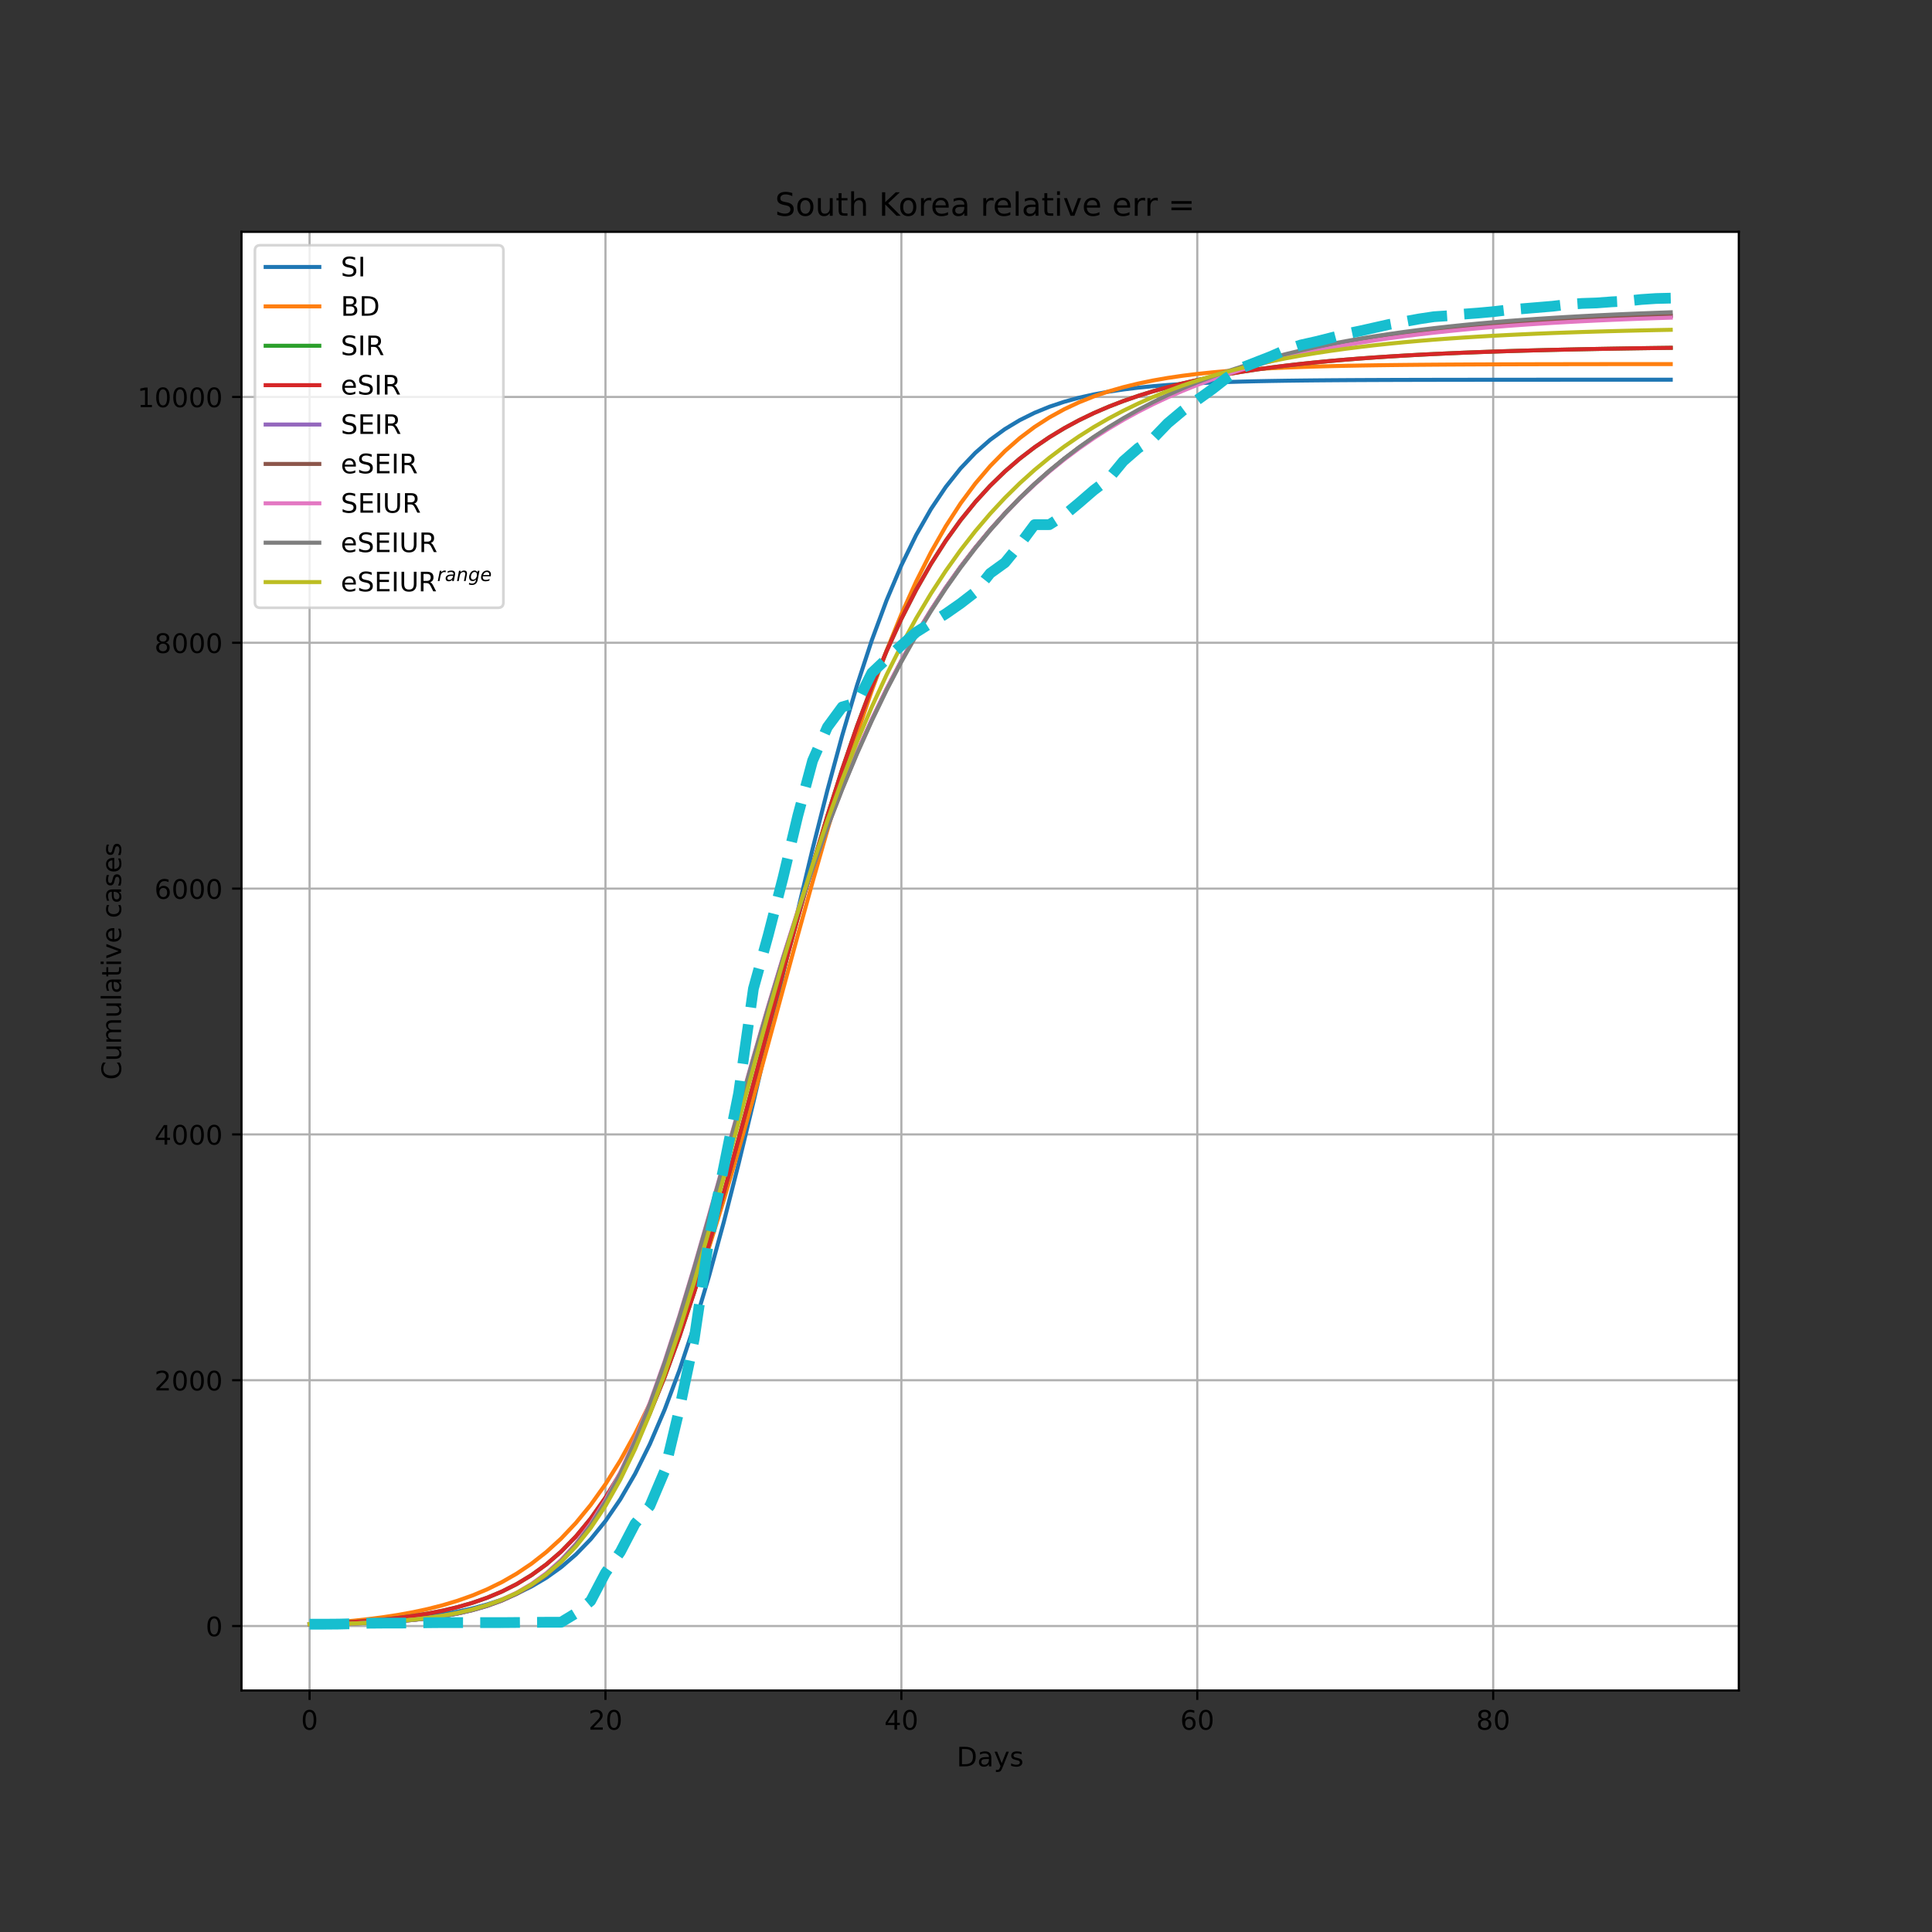 <?xml version="1.0" encoding="utf-8" standalone="no"?>
<!DOCTYPE svg PUBLIC "-//W3C//DTD SVG 1.1//EN"
  "http://www.w3.org/Graphics/SVG/1.1/DTD/svg11.dtd">
<!-- Created with matplotlib (https://matplotlib.org/) -->
<svg height="720pt" version="1.1" viewBox="0 0 720 720" width="720pt" xmlns="http://www.w3.org/2000/svg" xmlns:xlink="http://www.w3.org/1999/xlink">
 <rect x="0" y="0" width="720" height="720" fill="#333333" stroke="none"/>
 <defs>
  <style type="text/css">*{stroke-linecap:butt;stroke-linejoin:round;}</style>
 </defs>
 <g id="figure_1">
  <g id="patch_1">
   <path d="M 0 720 
L 720 720 
L 720 0 
L 0 0 
z
" style="fill:none;"/>
  </g>
  <g id="axes_1">
   <g id="patch_2">
    <path d="M 90 630 
L 648 630 
L 648 86.4 
L 90 86.4 
z
" style="fill:#ffffff;"/>
   </g>
   <g id="matplotlib.axis_1">
    <g id="xtick_1">
     <g id="line2d_1">
      <path clip-path="url(#pe1adb3bd0e)" d="M 115.364 630 
L 115.364 86.4 
" style="fill:none;stroke:#b0b0b0;stroke-linecap:square;stroke-width:0.8;"/>
     </g>
     <g id="line2d_2">
      <defs>
       <path d="M 0 0 
L 0 3.5 
" id="m815abbbd09" style="stroke:#000000;stroke-width:0.8;"/>
      </defs>
      <g>
       <use style="stroke:#000000;stroke-width:0.8;" x="115.364" xlink:href="#m815abbbd09" y="630"/>
      </g>
     </g>
     <g id="text_1">
      <!-- 0 -->
      <g transform="translate(112.182 644.598)scale(0.1 -0.1)">
       <defs>
        <path d="M 31.781 66.406 
Q 24.172 66.406 20.328 58.906 
Q 16.5 51.422 16.5 36.375 
Q 16.5 21.391 20.328 13.891 
Q 24.172 6.391 31.781 6.391 
Q 39.453 6.391 43.281 13.891 
Q 47.125 21.391 47.125 36.375 
Q 47.125 51.422 43.281 58.906 
Q 39.453 66.406 31.781 66.406 
z
M 31.781 74.219 
Q 44.047 74.219 50.516 64.516 
Q 56.984 54.828 56.984 36.375 
Q 56.984 17.969 50.516 8.266 
Q 44.047 -1.422 31.781 -1.422 
Q 19.531 -1.422 13.062 8.266 
Q 6.594 17.969 6.594 36.375 
Q 6.594 54.828 13.062 64.516 
Q 19.531 74.219 31.781 74.219 
z
" id="DejaVuSans-48"/>
       </defs>
       <use xlink:href="#DejaVuSans-48"/>
      </g>
     </g>
    </g>
    <g id="xtick_2">
     <g id="line2d_3">
      <path clip-path="url(#pe1adb3bd0e)" d="M 225.64 630 
L 225.64 86.4 
" style="fill:none;stroke:#b0b0b0;stroke-linecap:square;stroke-width:0.8;"/>
     </g>
     <g id="line2d_4">
      <g>
       <use style="stroke:#000000;stroke-width:0.8;" x="225.64" xlink:href="#m815abbbd09" y="630"/>
      </g>
     </g>
     <g id="text_2">
      <!-- 20 -->
      <g transform="translate(219.278 644.598)scale(0.1 -0.1)">
       <defs>
        <path d="M 19.188 8.297 
L 53.609 8.297 
L 53.609 0 
L 7.328 0 
L 7.328 8.297 
Q 12.938 14.109 22.625 23.891 
Q 32.328 33.688 34.812 36.531 
Q 39.547 41.844 41.422 45.531 
Q 43.312 49.219 43.312 52.781 
Q 43.312 58.594 39.234 62.25 
Q 35.156 65.922 28.609 65.922 
Q 23.969 65.922 18.812 64.312 
Q 13.672 62.703 7.812 59.422 
L 7.812 69.391 
Q 13.766 71.781 18.938 73 
Q 24.125 74.219 28.422 74.219 
Q 39.75 74.219 46.484 68.547 
Q 53.219 62.891 53.219 53.422 
Q 53.219 48.922 51.531 44.891 
Q 49.859 40.875 45.406 35.406 
Q 44.188 33.984 37.641 27.219 
Q 31.109 20.453 19.188 8.297 
z
" id="DejaVuSans-50"/>
       </defs>
       <use xlink:href="#DejaVuSans-50"/>
       <use x="63.623" xlink:href="#DejaVuSans-48"/>
      </g>
     </g>
    </g>
    <g id="xtick_3">
     <g id="line2d_5">
      <path clip-path="url(#pe1adb3bd0e)" d="M 335.917 630 
L 335.917 86.4 
" style="fill:none;stroke:#b0b0b0;stroke-linecap:square;stroke-width:0.8;"/>
     </g>
     <g id="line2d_6">
      <g>
       <use style="stroke:#000000;stroke-width:0.8;" x="335.917" xlink:href="#m815abbbd09" y="630"/>
      </g>
     </g>
     <g id="text_3">
      <!-- 40 -->
      <g transform="translate(329.554 644.598)scale(0.1 -0.1)">
       <defs>
        <path d="M 37.797 64.312 
L 12.891 25.391 
L 37.797 25.391 
z
M 35.203 72.906 
L 47.609 72.906 
L 47.609 25.391 
L 58.016 25.391 
L 58.016 17.188 
L 47.609 17.188 
L 47.609 0 
L 37.797 0 
L 37.797 17.188 
L 4.891 17.188 
L 4.891 26.703 
z
" id="DejaVuSans-52"/>
       </defs>
       <use xlink:href="#DejaVuSans-52"/>
       <use x="63.623" xlink:href="#DejaVuSans-48"/>
      </g>
     </g>
    </g>
    <g id="xtick_4">
     <g id="line2d_7">
      <path clip-path="url(#pe1adb3bd0e)" d="M 446.194 630 
L 446.194 86.4 
" style="fill:none;stroke:#b0b0b0;stroke-linecap:square;stroke-width:0.8;"/>
     </g>
     <g id="line2d_8">
      <g>
       <use style="stroke:#000000;stroke-width:0.8;" x="446.194" xlink:href="#m815abbbd09" y="630"/>
      </g>
     </g>
     <g id="text_4">
      <!-- 60 -->
      <g transform="translate(439.831 644.598)scale(0.1 -0.1)">
       <defs>
        <path d="M 33.016 40.375 
Q 26.375 40.375 22.484 35.828 
Q 18.609 31.297 18.609 23.391 
Q 18.609 15.531 22.484 10.953 
Q 26.375 6.391 33.016 6.391 
Q 39.656 6.391 43.531 10.953 
Q 47.406 15.531 47.406 23.391 
Q 47.406 31.297 43.531 35.828 
Q 39.656 40.375 33.016 40.375 
z
M 52.594 71.297 
L 52.594 62.312 
Q 48.875 64.062 45.094 64.984 
Q 41.312 65.922 37.594 65.922 
Q 27.828 65.922 22.672 59.328 
Q 17.531 52.734 16.797 39.406 
Q 19.672 43.656 24.016 45.922 
Q 28.375 48.188 33.594 48.188 
Q 44.578 48.188 50.953 41.516 
Q 57.328 34.859 57.328 23.391 
Q 57.328 12.156 50.688 5.359 
Q 44.047 -1.422 33.016 -1.422 
Q 20.359 -1.422 13.672 8.266 
Q 6.984 17.969 6.984 36.375 
Q 6.984 53.656 15.188 63.938 
Q 23.391 74.219 37.203 74.219 
Q 40.922 74.219 44.703 73.484 
Q 48.484 72.75 52.594 71.297 
z
" id="DejaVuSans-54"/>
       </defs>
       <use xlink:href="#DejaVuSans-54"/>
       <use x="63.623" xlink:href="#DejaVuSans-48"/>
      </g>
     </g>
    </g>
    <g id="xtick_5">
     <g id="line2d_9">
      <path clip-path="url(#pe1adb3bd0e)" d="M 556.47 630 
L 556.47 86.4 
" style="fill:none;stroke:#b0b0b0;stroke-linecap:square;stroke-width:0.8;"/>
     </g>
     <g id="line2d_10">
      <g>
       <use style="stroke:#000000;stroke-width:0.8;" x="556.47" xlink:href="#m815abbbd09" y="630"/>
      </g>
     </g>
     <g id="text_5">
      <!-- 80 -->
      <g transform="translate(550.108 644.598)scale(0.1 -0.1)">
       <defs>
        <path d="M 31.781 34.625 
Q 24.75 34.625 20.719 30.859 
Q 16.703 27.094 16.703 20.516 
Q 16.703 13.922 20.719 10.156 
Q 24.75 6.391 31.781 6.391 
Q 38.812 6.391 42.859 10.172 
Q 46.922 13.969 46.922 20.516 
Q 46.922 27.094 42.891 30.859 
Q 38.875 34.625 31.781 34.625 
z
M 21.922 38.812 
Q 15.578 40.375 12.031 44.719 
Q 8.5 49.078 8.5 55.328 
Q 8.5 64.062 14.719 69.141 
Q 20.953 74.219 31.781 74.219 
Q 42.672 74.219 48.875 69.141 
Q 55.078 64.062 55.078 55.328 
Q 55.078 49.078 51.531 44.719 
Q 48 40.375 41.703 38.812 
Q 48.828 37.156 52.797 32.312 
Q 56.781 27.484 56.781 20.516 
Q 56.781 9.906 50.312 4.234 
Q 43.844 -1.422 31.781 -1.422 
Q 19.734 -1.422 13.25 4.234 
Q 6.781 9.906 6.781 20.516 
Q 6.781 27.484 10.781 32.312 
Q 14.797 37.156 21.922 38.812 
z
M 18.312 54.391 
Q 18.312 48.734 21.844 45.562 
Q 25.391 42.391 31.781 42.391 
Q 38.141 42.391 41.719 45.562 
Q 45.312 48.734 45.312 54.391 
Q 45.312 60.062 41.719 63.234 
Q 38.141 66.406 31.781 66.406 
Q 25.391 66.406 21.844 63.234 
Q 18.312 60.062 18.312 54.391 
z
" id="DejaVuSans-56"/>
       </defs>
       <use xlink:href="#DejaVuSans-56"/>
       <use x="63.623" xlink:href="#DejaVuSans-48"/>
      </g>
     </g>
    </g>
    <g id="text_6">
     <!-- Days -->
     <g transform="translate(356.522 658.277)scale(0.1 -0.1)">
      <defs>
       <path d="M 19.672 64.797 
L 19.672 8.109 
L 31.594 8.109 
Q 46.688 8.109 53.688 14.938 
Q 60.688 21.781 60.688 36.531 
Q 60.688 51.172 53.688 57.984 
Q 46.688 64.797 31.594 64.797 
z
M 9.812 72.906 
L 30.078 72.906 
Q 51.266 72.906 61.172 64.094 
Q 71.094 55.281 71.094 36.531 
Q 71.094 17.672 61.125 8.828 
Q 51.172 0 30.078 0 
L 9.812 0 
z
" id="DejaVuSans-68"/>
       <path d="M 34.281 27.484 
Q 23.391 27.484 19.188 25 
Q 14.984 22.516 14.984 16.5 
Q 14.984 11.719 18.141 8.906 
Q 21.297 6.109 26.703 6.109 
Q 34.188 6.109 38.703 11.406 
Q 43.219 16.703 43.219 25.484 
L 43.219 27.484 
z
M 52.203 31.203 
L 52.203 0 
L 43.219 0 
L 43.219 8.297 
Q 40.141 3.328 35.547 0.953 
Q 30.953 -1.422 24.312 -1.422 
Q 15.922 -1.422 10.953 3.297 
Q 6 8.016 6 15.922 
Q 6 25.141 12.172 29.828 
Q 18.359 34.516 30.609 34.516 
L 43.219 34.516 
L 43.219 35.406 
Q 43.219 41.609 39.141 45 
Q 35.062 48.391 27.688 48.391 
Q 23 48.391 18.547 47.266 
Q 14.109 46.141 10.016 43.891 
L 10.016 52.203 
Q 14.938 54.109 19.578 55.047 
Q 24.219 56 28.609 56 
Q 40.484 56 46.344 49.844 
Q 52.203 43.703 52.203 31.203 
z
" id="DejaVuSans-97"/>
       <path d="M 32.172 -5.078 
Q 28.375 -14.844 24.75 -17.812 
Q 21.141 -20.797 15.094 -20.797 
L 7.906 -20.797 
L 7.906 -13.281 
L 13.188 -13.281 
Q 16.891 -13.281 18.938 -11.516 
Q 21 -9.766 23.484 -3.219 
L 25.094 0.875 
L 2.984 54.688 
L 12.5 54.688 
L 29.594 11.922 
L 46.688 54.688 
L 56.203 54.688 
z
" id="DejaVuSans-121"/>
       <path d="M 44.281 53.078 
L 44.281 44.578 
Q 40.484 46.531 36.375 47.5 
Q 32.281 48.484 27.875 48.484 
Q 21.188 48.484 17.844 46.438 
Q 14.5 44.391 14.5 40.281 
Q 14.5 37.156 16.891 35.375 
Q 19.281 33.594 26.516 31.984 
L 29.594 31.297 
Q 39.156 29.25 43.188 25.516 
Q 47.219 21.781 47.219 15.094 
Q 47.219 7.469 41.188 3.016 
Q 35.156 -1.422 24.609 -1.422 
Q 20.219 -1.422 15.453 -0.562 
Q 10.688 0.297 5.422 2 
L 5.422 11.281 
Q 10.406 8.688 15.234 7.391 
Q 20.062 6.109 24.812 6.109 
Q 31.156 6.109 34.562 8.281 
Q 37.984 10.453 37.984 14.406 
Q 37.984 18.062 35.516 20.016 
Q 33.062 21.969 24.703 23.781 
L 21.578 24.516 
Q 13.234 26.266 9.516 29.906 
Q 5.812 33.547 5.812 39.891 
Q 5.812 47.609 11.281 51.797 
Q 16.75 56 26.812 56 
Q 31.781 56 36.172 55.266 
Q 40.578 54.547 44.281 53.078 
z
" id="DejaVuSans-115"/>
      </defs>
      <use xlink:href="#DejaVuSans-68"/>
      <use x="77.002" xlink:href="#DejaVuSans-97"/>
      <use x="138.281" xlink:href="#DejaVuSans-121"/>
      <use x="197.461" xlink:href="#DejaVuSans-115"/>
     </g>
    </g>
   </g>
   <g id="matplotlib.axis_2">
    <g id="ytick_1">
     <g id="line2d_11">
      <path clip-path="url(#pe1adb3bd0e)" d="M 90 605.978 
L 648 605.978 
" style="fill:none;stroke:#b0b0b0;stroke-linecap:square;stroke-width:0.8;"/>
     </g>
     <g id="line2d_12">
      <defs>
       <path d="M 0 0 
L -3.5 0 
" id="mec647c69af" style="stroke:#000000;stroke-width:0.8;"/>
      </defs>
      <g>
       <use style="stroke:#000000;stroke-width:0.8;" x="90" xlink:href="#mec647c69af" y="605.978"/>
      </g>
     </g>
     <g id="text_7">
      <!-- 0 -->
      <g transform="translate(76.638 609.777)scale(0.1 -0.1)">
       <use xlink:href="#DejaVuSans-48"/>
      </g>
     </g>
    </g>
    <g id="ytick_2">
     <g id="line2d_13">
      <path clip-path="url(#pe1adb3bd0e)" d="M 90 514.37 
L 648 514.37 
" style="fill:none;stroke:#b0b0b0;stroke-linecap:square;stroke-width:0.8;"/>
     </g>
     <g id="line2d_14">
      <g>
       <use style="stroke:#000000;stroke-width:0.8;" x="90" xlink:href="#mec647c69af" y="514.37"/>
      </g>
     </g>
     <g id="text_8">
      <!-- 2000 -->
      <g transform="translate(57.55 518.169)scale(0.1 -0.1)">
       <use xlink:href="#DejaVuSans-50"/>
       <use x="63.623" xlink:href="#DejaVuSans-48"/>
       <use x="127.246" xlink:href="#DejaVuSans-48"/>
       <use x="190.869" xlink:href="#DejaVuSans-48"/>
      </g>
     </g>
    </g>
    <g id="ytick_3">
     <g id="line2d_15">
      <path clip-path="url(#pe1adb3bd0e)" d="M 90 422.761 
L 648 422.761 
" style="fill:none;stroke:#b0b0b0;stroke-linecap:square;stroke-width:0.8;"/>
     </g>
     <g id="line2d_16">
      <g>
       <use style="stroke:#000000;stroke-width:0.8;" x="90" xlink:href="#mec647c69af" y="422.761"/>
      </g>
     </g>
     <g id="text_9">
      <!-- 4000 -->
      <g transform="translate(57.55 426.56)scale(0.1 -0.1)">
       <use xlink:href="#DejaVuSans-52"/>
       <use x="63.623" xlink:href="#DejaVuSans-48"/>
       <use x="127.246" xlink:href="#DejaVuSans-48"/>
       <use x="190.869" xlink:href="#DejaVuSans-48"/>
      </g>
     </g>
    </g>
    <g id="ytick_4">
     <g id="line2d_17">
      <path clip-path="url(#pe1adb3bd0e)" d="M 90 331.153 
L 648 331.153 
" style="fill:none;stroke:#b0b0b0;stroke-linecap:square;stroke-width:0.8;"/>
     </g>
     <g id="line2d_18">
      <g>
       <use style="stroke:#000000;stroke-width:0.8;" x="90" xlink:href="#mec647c69af" y="331.153"/>
      </g>
     </g>
     <g id="text_10">
      <!-- 6000 -->
      <g transform="translate(57.55 334.952)scale(0.1 -0.1)">
       <use xlink:href="#DejaVuSans-54"/>
       <use x="63.623" xlink:href="#DejaVuSans-48"/>
       <use x="127.246" xlink:href="#DejaVuSans-48"/>
       <use x="190.869" xlink:href="#DejaVuSans-48"/>
      </g>
     </g>
    </g>
    <g id="ytick_5">
     <g id="line2d_19">
      <path clip-path="url(#pe1adb3bd0e)" d="M 90 239.544 
L 648 239.544 
" style="fill:none;stroke:#b0b0b0;stroke-linecap:square;stroke-width:0.8;"/>
     </g>
     <g id="line2d_20">
      <g>
       <use style="stroke:#000000;stroke-width:0.8;" x="90" xlink:href="#mec647c69af" y="239.544"/>
      </g>
     </g>
     <g id="text_11">
      <!-- 8000 -->
      <g transform="translate(57.55 243.343)scale(0.1 -0.1)">
       <use xlink:href="#DejaVuSans-56"/>
       <use x="63.623" xlink:href="#DejaVuSans-48"/>
       <use x="127.246" xlink:href="#DejaVuSans-48"/>
       <use x="190.869" xlink:href="#DejaVuSans-48"/>
      </g>
     </g>
    </g>
    <g id="ytick_6">
     <g id="line2d_21">
      <path clip-path="url(#pe1adb3bd0e)" d="M 90 147.936 
L 648 147.936 
" style="fill:none;stroke:#b0b0b0;stroke-linecap:square;stroke-width:0.8;"/>
     </g>
     <g id="line2d_22">
      <g>
       <use style="stroke:#000000;stroke-width:0.8;" x="90" xlink:href="#mec647c69af" y="147.936"/>
      </g>
     </g>
     <g id="text_12">
      <!-- 10000 -->
      <g transform="translate(51.188 151.735)scale(0.1 -0.1)">
       <defs>
        <path d="M 12.406 8.297 
L 28.516 8.297 
L 28.516 63.922 
L 10.984 60.406 
L 10.984 69.391 
L 28.422 72.906 
L 38.281 72.906 
L 38.281 8.297 
L 54.391 8.297 
L 54.391 0 
L 12.406 0 
z
" id="DejaVuSans-49"/>
       </defs>
       <use xlink:href="#DejaVuSans-49"/>
       <use x="63.623" xlink:href="#DejaVuSans-48"/>
       <use x="127.246" xlink:href="#DejaVuSans-48"/>
       <use x="190.869" xlink:href="#DejaVuSans-48"/>
       <use x="254.492" xlink:href="#DejaVuSans-48"/>
      </g>
     </g>
    </g>
    <g id="text_13">
     <!-- Cumulative cases -->
     <g transform="translate(45.108 402.426)rotate(-90)scale(0.1 -0.1)">
      <defs>
       <path d="M 64.406 67.281 
L 64.406 56.891 
Q 59.422 61.531 53.781 63.812 
Q 48.141 66.109 41.797 66.109 
Q 29.297 66.109 22.656 58.469 
Q 16.016 50.828 16.016 36.375 
Q 16.016 21.969 22.656 14.328 
Q 29.297 6.688 41.797 6.688 
Q 48.141 6.688 53.781 8.984 
Q 59.422 11.281 64.406 15.922 
L 64.406 5.609 
Q 59.234 2.094 53.438 0.328 
Q 47.656 -1.422 41.219 -1.422 
Q 24.656 -1.422 15.125 8.703 
Q 5.609 18.844 5.609 36.375 
Q 5.609 53.953 15.125 64.078 
Q 24.656 74.219 41.219 74.219 
Q 47.75 74.219 53.531 72.484 
Q 59.328 70.75 64.406 67.281 
z
" id="DejaVuSans-67"/>
       <path d="M 8.5 21.578 
L 8.5 54.688 
L 17.484 54.688 
L 17.484 21.922 
Q 17.484 14.156 20.5 10.266 
Q 23.531 6.391 29.594 6.391 
Q 36.859 6.391 41.078 11.031 
Q 45.312 15.672 45.312 23.688 
L 45.312 54.688 
L 54.297 54.688 
L 54.297 0 
L 45.312 0 
L 45.312 8.406 
Q 42.047 3.422 37.719 1 
Q 33.406 -1.422 27.688 -1.422 
Q 18.266 -1.422 13.375 4.438 
Q 8.5 10.297 8.5 21.578 
z
M 31.109 56 
z
" id="DejaVuSans-117"/>
       <path d="M 52 44.188 
Q 55.375 50.25 60.062 53.125 
Q 64.75 56 71.094 56 
Q 79.641 56 84.281 50.016 
Q 88.922 44.047 88.922 33.016 
L 88.922 0 
L 79.891 0 
L 79.891 32.719 
Q 79.891 40.578 77.094 44.375 
Q 74.312 48.188 68.609 48.188 
Q 61.625 48.188 57.562 43.547 
Q 53.516 38.922 53.516 30.906 
L 53.516 0 
L 44.484 0 
L 44.484 32.719 
Q 44.484 40.625 41.703 44.406 
Q 38.922 48.188 33.109 48.188 
Q 26.219 48.188 22.156 43.531 
Q 18.109 38.875 18.109 30.906 
L 18.109 0 
L 9.078 0 
L 9.078 54.688 
L 18.109 54.688 
L 18.109 46.188 
Q 21.188 51.219 25.484 53.609 
Q 29.781 56 35.688 56 
Q 41.656 56 45.828 52.969 
Q 50 49.953 52 44.188 
z
" id="DejaVuSans-109"/>
       <path d="M 9.422 75.984 
L 18.406 75.984 
L 18.406 0 
L 9.422 0 
z
" id="DejaVuSans-108"/>
       <path d="M 18.312 70.219 
L 18.312 54.688 
L 36.812 54.688 
L 36.812 47.703 
L 18.312 47.703 
L 18.312 18.016 
Q 18.312 11.328 20.141 9.422 
Q 21.969 7.516 27.594 7.516 
L 36.812 7.516 
L 36.812 0 
L 27.594 0 
Q 17.188 0 13.234 3.875 
Q 9.281 7.766 9.281 18.016 
L 9.281 47.703 
L 2.688 47.703 
L 2.688 54.688 
L 9.281 54.688 
L 9.281 70.219 
z
" id="DejaVuSans-116"/>
       <path d="M 9.422 54.688 
L 18.406 54.688 
L 18.406 0 
L 9.422 0 
z
M 9.422 75.984 
L 18.406 75.984 
L 18.406 64.594 
L 9.422 64.594 
z
" id="DejaVuSans-105"/>
       <path d="M 2.984 54.688 
L 12.5 54.688 
L 29.594 8.797 
L 46.688 54.688 
L 56.203 54.688 
L 35.688 0 
L 23.484 0 
z
" id="DejaVuSans-118"/>
       <path d="M 56.203 29.594 
L 56.203 25.203 
L 14.891 25.203 
Q 15.484 15.922 20.484 11.062 
Q 25.484 6.203 34.422 6.203 
Q 39.594 6.203 44.453 7.469 
Q 49.312 8.734 54.109 11.281 
L 54.109 2.781 
Q 49.266 0.734 44.188 -0.344 
Q 39.109 -1.422 33.891 -1.422 
Q 20.797 -1.422 13.156 6.188 
Q 5.516 13.812 5.516 26.812 
Q 5.516 40.234 12.766 48.109 
Q 20.016 56 32.328 56 
Q 43.359 56 49.781 48.891 
Q 56.203 41.797 56.203 29.594 
z
M 47.219 32.234 
Q 47.125 39.594 43.094 43.984 
Q 39.062 48.391 32.422 48.391 
Q 24.906 48.391 20.391 44.141 
Q 15.875 39.891 15.188 32.172 
z
" id="DejaVuSans-101"/>
       <path id="DejaVuSans-32"/>
       <path d="M 48.781 52.594 
L 48.781 44.188 
Q 44.969 46.297 41.141 47.344 
Q 37.312 48.391 33.406 48.391 
Q 24.656 48.391 19.812 42.844 
Q 14.984 37.312 14.984 27.297 
Q 14.984 17.281 19.812 11.734 
Q 24.656 6.203 33.406 6.203 
Q 37.312 6.203 41.141 7.25 
Q 44.969 8.297 48.781 10.406 
L 48.781 2.094 
Q 45.016 0.344 40.984 -0.531 
Q 36.969 -1.422 32.422 -1.422 
Q 20.062 -1.422 12.781 6.344 
Q 5.516 14.109 5.516 27.297 
Q 5.516 40.672 12.859 48.328 
Q 20.219 56 33.016 56 
Q 37.156 56 41.109 55.141 
Q 45.062 54.297 48.781 52.594 
z
" id="DejaVuSans-99"/>
      </defs>
      <use xlink:href="#DejaVuSans-67"/>
      <use x="69.824" xlink:href="#DejaVuSans-117"/>
      <use x="133.203" xlink:href="#DejaVuSans-109"/>
      <use x="230.615" xlink:href="#DejaVuSans-117"/>
      <use x="293.994" xlink:href="#DejaVuSans-108"/>
      <use x="321.777" xlink:href="#DejaVuSans-97"/>
      <use x="383.057" xlink:href="#DejaVuSans-116"/>
      <use x="422.266" xlink:href="#DejaVuSans-105"/>
      <use x="450.049" xlink:href="#DejaVuSans-118"/>
      <use x="509.229" xlink:href="#DejaVuSans-101"/>
      <use x="570.752" xlink:href="#DejaVuSans-32"/>
      <use x="602.539" xlink:href="#DejaVuSans-99"/>
      <use x="657.52" xlink:href="#DejaVuSans-97"/>
      <use x="718.799" xlink:href="#DejaVuSans-115"/>
      <use x="770.898" xlink:href="#DejaVuSans-101"/>
      <use x="832.422" xlink:href="#DejaVuSans-115"/>
     </g>
    </g>
   </g>
   <g id="line2d_23">
    <path clip-path="url(#pe1adb3bd0e)" d="M 115.364 605.291 
L 120.877 605.134 
L 126.391 604.94 
L 131.905 604.703 
L 137.419 604.412 
L 142.933 604.054 
L 148.447 603.615 
L 153.96 603.077 
L 159.474 602.417 
L 164.988 601.608 
L 170.502 600.618 
L 176.016 599.406 
L 181.53 597.925 
L 187.043 596.118 
L 192.557 593.915 
L 198.071 591.237 
L 203.585 587.988 
L 209.099 584.057 
L 214.613 579.319 
L 220.126 573.632 
L 225.64 566.84 
L 231.154 558.777 
L 236.668 549.275 
L 242.182 538.171 
L 247.696 525.323 
L 253.209 510.625 
L 258.723 494.03 
L 264.237 475.567 
L 269.751 455.36 
L 275.265 433.638 
L 280.779 410.732 
L 286.292 387.062 
L 291.806 363.112 
L 297.32 339.386 
L 302.834 316.371 
L 308.348 294.497 
L 313.862 274.106 
L 319.375 255.439 
L 324.889 238.63 
L 330.403 223.72 
L 335.917 210.668 
L 341.431 199.374 
L 346.945 189.7 
L 352.458 181.483 
L 357.972 174.557 
L 363.486 168.753 
L 369 163.915 
L 374.514 159.901 
L 380.028 156.58 
L 385.542 153.843 
L 391.055 151.591 
L 396.569 149.743 
L 402.083 148.229 
L 407.597 146.989 
L 413.111 145.976 
L 418.625 145.148 
L 424.138 144.473 
L 429.652 143.922 
L 435.166 143.473 
L 440.68 143.107 
L 446.194 142.809 
L 451.708 142.566 
L 457.221 142.368 
L 462.735 142.207 
L 468.249 142.076 
L 473.763 141.97 
L 479.277 141.883 
L 484.791 141.812 
L 490.304 141.755 
L 495.818 141.708 
L 501.332 141.67 
L 506.846 141.639 
L 512.36 141.614 
L 517.874 141.593 
L 523.387 141.577 
L 528.901 141.563 
L 534.415 141.552 
L 539.929 141.543 
L 545.443 141.536 
L 550.957 141.53 
L 556.47 141.525 
L 561.984 141.521 
L 567.498 141.518 
L 573.012 141.515 
L 578.526 141.513 
L 584.04 141.512 
L 589.553 141.51 
L 595.067 141.509 
L 600.581 141.508 
L 606.095 141.507 
L 611.609 141.507 
L 617.123 141.506 
L 622.636 141.506 
" style="fill:none;stroke:#1f77b4;stroke-linecap:square;stroke-width:1.5;"/>
   </g>
   <g id="line2d_24">
    <path clip-path="url(#pe1adb3bd0e)" d="M 115.364 605.291 
L 120.877 604.927 
L 126.391 604.496 
L 131.905 603.985 
L 137.419 603.379 
L 142.933 602.661 
L 148.447 601.811 
L 153.96 600.806 
L 159.474 599.617 
L 164.988 598.213 
L 170.502 596.556 
L 176.016 594.603 
L 181.53 592.305 
L 187.043 589.605 
L 192.557 586.438 
L 198.071 582.733 
L 203.585 578.411 
L 209.099 573.384 
L 214.613 567.559 
L 220.126 560.838 
L 225.64 553.121 
L 231.154 544.311 
L 236.668 534.316 
L 242.182 523.062 
L 247.696 510.491 
L 253.209 496.58 
L 258.723 481.34 
L 264.237 464.83 
L 269.751 447.157 
L 275.265 428.481 
L 280.779 409.014 
L 286.292 389.006 
L 291.806 368.741 
L 297.32 348.516 
L 302.834 328.626 
L 308.348 309.347 
L 313.862 290.92 
L 319.375 273.544 
L 324.889 257.364 
L 330.403 242.475 
L 335.917 228.923 
L 341.431 216.707 
L 346.945 205.795 
L 352.458 196.125 
L 357.972 187.616 
L 363.486 180.174 
L 369 173.702 
L 374.514 168.1 
L 380.028 163.27 
L 385.542 159.12 
L 391.055 155.567 
L 396.569 152.532 
L 402.083 149.944 
L 407.597 147.743 
L 413.111 145.874 
L 418.625 144.289 
L 424.138 142.946 
L 429.652 141.809 
L 435.166 140.847 
L 440.68 140.035 
L 446.194 139.349 
L 451.708 138.77 
L 457.221 138.281 
L 462.735 137.869 
L 468.249 137.522 
L 473.763 137.229 
L 479.277 136.982 
L 484.791 136.774 
L 490.304 136.599 
L 495.818 136.451 
L 501.332 136.326 
L 506.846 136.222 
L 512.36 136.133 
L 517.874 136.059 
L 523.387 135.997 
L 528.901 135.944 
L 534.415 135.9 
L 539.929 135.862 
L 545.443 135.831 
L 550.957 135.804 
L 556.47 135.782 
L 561.984 135.763 
L 567.498 135.747 
L 573.012 135.734 
L 578.526 135.723 
L 584.04 135.714 
L 589.553 135.706 
L 595.067 135.699 
L 600.581 135.693 
L 606.095 135.689 
L 611.609 135.685 
L 617.123 135.681 
L 622.636 135.678 
" style="fill:none;stroke:#ff7f0e;stroke-linecap:square;stroke-width:1.5;"/>
   </g>
   <g id="line2d_25">
    <path clip-path="url(#pe1adb3bd0e)" d="M 115.364 605.291 
L 120.877 605.065 
L 126.391 604.789 
L 131.905 604.454 
L 137.419 604.045 
L 142.933 603.549 
L 148.447 602.945 
L 153.96 602.211 
L 159.474 601.321 
L 164.988 600.24 
L 170.502 598.93 
L 176.016 597.345 
L 181.53 595.429 
L 187.043 593.119 
L 192.557 590.338 
L 198.071 587 
L 203.585 583.008 
L 209.099 578.249 
L 214.613 572.605 
L 220.126 565.947 
L 225.64 558.141 
L 231.154 549.06 
L 236.668 538.586 
L 242.182 526.625 
L 247.696 513.119 
L 253.209 498.06 
L 258.723 481.502 
L 264.237 463.57 
L 269.751 444.463 
L 275.265 424.445 
L 280.779 403.838 
L 286.292 382.994 
L 291.806 362.272 
L 297.32 342.012 
L 302.834 322.515 
L 308.348 304.021 
L 313.862 286.706 
L 319.375 270.682 
L 324.889 255.998 
L 330.403 242.654 
L 335.917 230.61 
L 341.431 219.8 
L 346.945 210.137 
L 352.458 201.526 
L 357.972 193.869 
L 363.486 187.069 
L 369 181.035 
L 374.514 175.68 
L 380.028 170.926 
L 385.542 166.703 
L 391.055 162.948 
L 396.569 159.605 
L 402.083 156.625 
L 407.597 153.964 
L 413.111 151.585 
L 418.625 149.455 
L 424.138 147.544 
L 429.652 145.828 
L 435.166 144.284 
L 440.68 142.894 
L 446.194 141.639 
L 451.708 140.506 
L 457.221 139.48 
L 462.735 138.552 
L 468.249 137.71 
L 473.763 136.946 
L 479.277 136.252 
L 484.791 135.62 
L 490.304 135.045 
L 495.818 134.521 
L 501.332 134.044 
L 506.846 133.608 
L 512.36 133.21 
L 517.874 132.847 
L 523.387 132.514 
L 528.901 132.21 
L 534.415 131.932 
L 539.929 131.677 
L 545.443 131.443 
L 550.957 131.229 
L 556.47 131.033 
L 561.984 130.853 
L 567.498 130.688 
L 573.012 130.536 
L 578.526 130.397 
L 584.04 130.269 
L 589.553 130.152 
L 595.067 130.044 
L 600.581 129.945 
L 606.095 129.854 
L 611.609 129.77 
L 617.123 129.693 
L 622.636 129.622 
" style="fill:none;stroke:#2ca02c;stroke-linecap:square;stroke-width:1.5;"/>
   </g>
   <g id="line2d_26">
    <path clip-path="url(#pe1adb3bd0e)" d="M 115.364 605.291 
L 120.877 605.065 
L 126.391 604.789 
L 131.905 604.454 
L 137.419 604.045 
L 142.933 603.549 
L 148.447 602.945 
L 153.96 602.211 
L 159.474 601.321 
L 164.988 600.24 
L 170.502 598.93 
L 176.016 597.345 
L 181.53 595.429 
L 187.043 593.119 
L 192.557 590.338 
L 198.071 587 
L 203.585 583.008 
L 209.099 578.249 
L 214.613 572.605 
L 220.126 565.947 
L 225.64 558.141 
L 231.154 549.06 
L 236.668 538.586 
L 242.182 526.625 
L 247.696 513.119 
L 253.209 498.06 
L 258.723 481.502 
L 264.237 463.57 
L 269.751 444.463 
L 275.265 424.445 
L 280.779 403.838 
L 286.292 382.994 
L 291.806 362.272 
L 297.32 342.012 
L 302.834 322.515 
L 308.348 304.021 
L 313.862 286.706 
L 319.375 270.682 
L 324.889 255.998 
L 330.403 242.654 
L 335.917 230.61 
L 341.431 219.8 
L 346.945 210.137 
L 352.458 201.526 
L 357.972 193.869 
L 363.486 187.069 
L 369 181.035 
L 374.514 175.68 
L 380.028 170.926 
L 385.542 166.703 
L 391.055 162.948 
L 396.569 159.605 
L 402.083 156.625 
L 407.597 153.964 
L 413.111 151.585 
L 418.625 149.455 
L 424.138 147.544 
L 429.652 145.828 
L 435.166 144.285 
L 440.68 142.894 
L 446.194 141.639 
L 451.708 140.506 
L 457.221 139.48 
L 462.735 138.552 
L 468.249 137.71 
L 473.763 136.946 
L 479.277 136.252 
L 484.791 135.62 
L 490.304 135.045 
L 495.818 134.521 
L 501.332 134.044 
L 506.846 133.608 
L 512.36 133.21 
L 517.874 132.847 
L 523.387 132.514 
L 528.901 132.21 
L 534.415 131.932 
L 539.929 131.677 
L 545.443 131.443 
L 550.957 131.229 
L 556.47 131.033 
L 561.984 130.853 
L 567.498 130.688 
L 573.012 130.536 
L 578.526 130.397 
L 584.04 130.269 
L 589.553 130.152 
L 595.067 130.044 
L 600.581 129.945 
L 606.095 129.854 
L 611.609 129.77 
L 617.123 129.693 
L 622.636 129.622 
" style="fill:none;stroke:#d62728;stroke-linecap:square;stroke-width:1.5;"/>
   </g>
   <g id="line2d_27">
    <path clip-path="url(#pe1adb3bd0e)" d="M 115.364 605.291 
L 120.877 605.262 
L 126.391 605.177 
L 131.905 605.035 
L 137.419 604.83 
L 142.933 604.551 
L 148.447 604.184 
L 153.96 603.708 
L 159.474 603.098 
L 164.988 602.318 
L 170.502 601.325 
L 176.016 600.066 
L 181.53 598.474 
L 187.043 596.466 
L 192.557 593.942 
L 198.071 590.784 
L 203.585 586.853 
L 209.099 581.993 
L 214.613 576.029 
L 220.126 568.782 
L 225.64 560.075 
L 231.154 549.757 
L 236.668 537.721 
L 242.182 523.929 
L 247.696 508.438 
L 253.209 491.408 
L 258.723 473.105 
L 264.237 453.877 
L 269.751 434.118 
L 275.265 414.234 
L 280.779 394.593 
L 286.292 375.501 
L 291.806 357.189 
L 297.32 339.808 
L 302.834 323.441 
L 308.348 308.12 
L 313.862 293.836 
L 319.375 280.557 
L 324.889 268.235 
L 330.403 256.815 
L 335.917 246.238 
L 341.431 236.446 
L 346.945 227.385 
L 352.458 219.001 
L 357.972 211.243 
L 363.486 204.066 
L 369 197.427 
L 374.514 191.285 
L 380.028 185.603 
L 385.542 180.346 
L 391.055 175.484 
L 396.569 170.985 
L 402.083 166.824 
L 407.597 162.974 
L 413.111 159.413 
L 418.625 156.118 
L 424.138 153.071 
L 429.652 150.251 
L 435.166 147.643 
L 440.68 145.231 
L 446.194 142.999 
L 451.708 140.934 
L 457.221 139.024 
L 462.735 137.257 
L 468.249 135.622 
L 473.763 134.11 
L 479.277 132.711 
L 484.791 131.417 
L 490.304 130.22 
L 495.818 129.112 
L 501.332 128.088 
L 506.846 127.14 
L 512.36 126.263 
L 517.874 125.452 
L 523.387 124.702 
L 528.901 124.008 
L 534.415 123.366 
L 539.929 122.772 
L 545.443 122.223 
L 550.957 121.714 
L 556.47 121.244 
L 561.984 120.809 
L 567.498 120.407 
L 573.012 120.034 
L 578.526 119.69 
L 584.04 119.371 
L 589.553 119.077 
L 595.067 118.804 
L 600.581 118.552 
L 606.095 118.318 
L 611.609 118.103 
L 617.123 117.903 
L 622.636 117.718 
" style="fill:none;stroke:#9467bd;stroke-linecap:square;stroke-width:1.5;"/>
   </g>
   <g id="line2d_28">
    <path clip-path="url(#pe1adb3bd0e)" d="M 115.364 605.291 
L 120.877 605.262 
L 126.391 605.177 
L 131.905 605.035 
L 137.419 604.83 
L 142.933 604.551 
L 148.447 604.184 
L 153.96 603.708 
L 159.474 603.098 
L 164.988 602.318 
L 170.502 601.325 
L 176.016 600.066 
L 181.53 598.474 
L 187.043 596.466 
L 192.557 593.942 
L 198.071 590.784 
L 203.585 586.853 
L 209.099 581.993 
L 214.613 576.029 
L 220.126 568.782 
L 225.64 560.075 
L 231.154 549.757 
L 236.668 537.721 
L 242.182 523.929 
L 247.696 508.438 
L 253.209 491.408 
L 258.723 473.105 
L 264.237 453.877 
L 269.751 434.118 
L 275.265 414.234 
L 280.779 394.593 
L 286.292 375.501 
L 291.806 357.189 
L 297.32 339.808 
L 302.834 323.441 
L 308.348 308.12 
L 313.862 293.836 
L 319.375 280.557 
L 324.889 268.235 
L 330.403 256.815 
L 335.917 246.238 
L 341.431 236.446 
L 346.945 227.385 
L 352.458 219.001 
L 357.972 211.243 
L 363.486 204.066 
L 369 197.427 
L 374.514 191.285 
L 380.028 185.603 
L 385.542 180.346 
L 391.055 175.484 
L 396.569 170.985 
L 402.083 166.824 
L 407.597 162.974 
L 413.111 159.413 
L 418.625 156.118 
L 424.138 153.071 
L 429.652 150.251 
L 435.166 147.643 
L 440.68 145.231 
L 446.194 142.999 
L 451.708 140.934 
L 457.221 139.024 
L 462.735 137.257 
L 468.249 135.622 
L 473.763 134.11 
L 479.277 132.711 
L 484.791 131.417 
L 490.304 130.22 
L 495.818 129.112 
L 501.332 128.088 
L 506.846 127.14 
L 512.36 126.263 
L 517.874 125.452 
L 523.387 124.702 
L 528.901 124.008 
L 534.415 123.366 
L 539.929 122.772 
L 545.443 122.223 
L 550.957 121.714 
L 556.47 121.244 
L 561.984 120.809 
L 567.498 120.407 
L 573.012 120.034 
L 578.526 119.69 
L 584.04 119.371 
L 589.553 119.077 
L 595.067 118.804 
L 600.581 118.552 
L 606.095 118.318 
L 611.609 118.103 
L 617.123 117.903 
L 622.636 117.718 
" style="fill:none;stroke:#8c564b;stroke-linecap:square;stroke-width:1.5;"/>
   </g>
   <g id="line2d_29">
    <path clip-path="url(#pe1adb3bd0e)" d="M 115.364 605.291 
L 120.877 605.261 
L 126.391 605.171 
L 131.905 605.021 
L 137.419 604.805 
L 142.933 604.512 
L 148.447 604.126 
L 153.96 603.629 
L 159.474 602.991 
L 164.988 602.178 
L 170.502 601.147 
L 176.016 599.841 
L 181.53 598.195 
L 187.043 596.124 
L 192.557 593.529 
L 198.071 590.291 
L 203.585 586.272 
L 209.099 581.317 
L 214.613 575.256 
L 220.126 567.911 
L 225.64 559.114 
L 231.154 548.718 
L 236.668 536.622 
L 242.182 522.797 
L 247.696 507.303 
L 253.209 490.302 
L 258.723 472.057 
L 264.237 452.909 
L 269.751 433.248 
L 275.265 413.467 
L 280.779 393.929 
L 286.292 374.934 
L 291.806 356.71 
L 297.32 339.407 
L 302.834 323.11 
L 308.348 307.85 
L 313.862 293.62 
L 319.375 280.391 
L 324.889 268.114 
L 330.403 256.735 
L 335.917 246.198 
L 341.431 236.444 
L 346.945 227.418 
L 352.458 219.068 
L 357.972 211.343 
L 363.486 204.198 
L 369 197.588 
L 374.514 191.474 
L 380.028 185.819 
L 385.542 180.589 
L 391.055 175.751 
L 396.569 171.276 
L 402.083 167.137 
L 407.597 163.309 
L 413.111 159.768 
L 418.625 156.493 
L 424.138 153.463 
L 429.652 150.661 
L 435.166 148.07 
L 440.68 145.673 
L 446.194 143.455 
L 451.708 141.405 
L 457.221 139.508 
L 462.735 137.753 
L 468.249 136.13 
L 473.763 134.629 
L 479.277 133.241 
L 484.791 131.957 
L 490.304 130.769 
L 495.818 129.671 
L 501.332 128.654 
L 506.846 127.715 
L 512.36 126.845 
L 517.874 126.041 
L 523.387 125.297 
L 528.901 124.61 
L 534.415 123.973 
L 539.929 123.385 
L 545.443 122.84 
L 550.957 122.337 
L 556.47 121.871 
L 561.984 121.44 
L 567.498 121.042 
L 573.012 120.674 
L 578.526 120.333 
L 584.04 120.017 
L 589.553 119.726 
L 595.067 119.456 
L 600.581 119.207 
L 606.095 118.976 
L 611.609 118.763 
L 617.123 118.565 
L 622.636 118.383 
" style="fill:none;stroke:#e377c2;stroke-linecap:square;stroke-width:1.5;"/>
   </g>
   <g id="line2d_30">
    <path clip-path="url(#pe1adb3bd0e)" d="M 115.364 605.291 
L 120.877 605.262 
L 126.391 605.175 
L 131.905 605.03 
L 137.419 604.822 
L 142.933 604.539 
L 148.447 604.166 
L 153.96 603.684 
L 159.474 603.064 
L 164.988 602.273 
L 170.502 601.267 
L 176.016 599.991 
L 181.53 598.377 
L 187.043 596.343 
L 192.557 593.788 
L 198.071 590.593 
L 203.585 586.619 
L 209.099 581.708 
L 214.613 575.687 
L 220.126 568.379 
L 225.64 559.608 
L 231.154 549.229 
L 236.668 537.137 
L 242.182 523.305 
L 247.696 507.794 
L 253.209 490.772 
L 258.723 472.505 
L 264.237 453.343 
L 269.751 433.676 
L 275.265 413.903 
L 280.779 394.382 
L 286.292 375.413 
L 291.806 357.215 
L 297.32 339.937 
L 302.834 323.658 
L 308.348 308.406 
L 313.862 294.175 
L 319.375 280.932 
L 324.889 268.63 
L 330.403 257.217 
L 335.917 246.636 
L 341.431 236.83 
L 346.945 227.746 
L 352.458 219.332 
L 357.972 211.539 
L 363.486 204.321 
L 369 197.637 
L 374.514 191.448 
L 380.028 185.715 
L 385.542 180.407 
L 391.055 175.491 
L 396.569 170.939 
L 402.083 166.724 
L 407.597 162.82 
L 413.111 159.205 
L 418.625 155.857 
L 424.138 152.757 
L 429.652 149.886 
L 435.166 147.228 
L 440.68 144.766 
L 446.194 142.486 
L 451.708 140.375 
L 457.221 138.419 
L 462.735 136.609 
L 468.249 134.932 
L 473.763 133.38 
L 479.277 131.942 
L 484.791 130.61 
L 490.304 129.377 
L 495.818 128.236 
L 501.332 127.178 
L 506.846 126.199 
L 512.36 125.292 
L 517.874 124.453 
L 523.387 123.675 
L 528.901 122.955 
L 534.415 122.288 
L 539.929 121.671 
L 545.443 121.099 
L 550.957 120.569 
L 556.47 120.079 
L 561.984 119.625 
L 567.498 119.204 
L 573.012 118.815 
L 578.526 118.454 
L 584.04 118.12 
L 589.553 117.811 
L 595.067 117.525 
L 600.581 117.259 
L 606.095 117.014 
L 611.609 116.786 
L 617.123 116.576 
L 622.636 116.381 
" style="fill:none;stroke:#7f7f7f;stroke-linecap:square;stroke-width:1.5;"/>
   </g>
   <g id="line2d_31">
    <path clip-path="url(#pe1adb3bd0e)" d="M 115.364 605.291 
L 120.877 605.259 
L 126.391 605.164 
L 131.905 605.007 
L 137.419 604.78 
L 142.933 604.476 
L 148.447 604.079 
L 153.96 603.569 
L 159.474 602.921 
L 164.988 602.103 
L 170.502 601.074 
L 176.016 599.784 
L 181.53 598.169 
L 187.043 596.156 
L 192.557 593.654 
L 198.071 590.555 
L 203.585 586.734 
L 209.099 582.05 
L 214.613 576.344 
L 220.126 569.449 
L 225.64 561.197 
L 231.154 551.432 
L 236.668 540.025 
L 242.182 526.902 
L 247.696 512.057 
L 253.209 495.576 
L 258.723 477.643 
L 264.237 458.533 
L 269.751 438.598 
L 275.265 418.232 
L 280.779 397.832 
L 286.292 377.764 
L 291.806 358.336 
L 297.32 339.78 
L 302.834 322.253 
L 308.348 305.845 
L 313.862 290.586 
L 319.375 276.468 
L 324.889 263.453 
L 330.403 251.485 
L 335.917 240.499 
L 341.431 230.426 
L 346.945 221.197 
L 352.458 212.747 
L 357.972 205.011 
L 363.486 197.931 
L 369 191.452 
L 374.514 185.523 
L 380.028 180.098 
L 385.542 175.135 
L 391.055 170.593 
L 396.569 166.438 
L 402.083 162.636 
L 407.597 159.157 
L 413.111 155.975 
L 418.625 153.063 
L 424.138 150.399 
L 429.652 147.961 
L 435.166 145.731 
L 440.68 143.69 
L 446.194 141.823 
L 451.708 140.115 
L 457.221 138.552 
L 462.735 137.122 
L 468.249 135.814 
L 473.763 134.617 
L 479.277 133.522 
L 484.791 132.52 
L 490.304 131.603 
L 495.818 130.764 
L 501.332 129.997 
L 506.846 129.295 
L 512.36 128.652 
L 517.874 128.064 
L 523.387 127.527 
L 528.901 127.035 
L 534.415 126.584 
L 539.929 126.172 
L 545.443 125.796 
L 550.957 125.451 
L 556.47 125.135 
L 561.984 124.847 
L 567.498 124.583 
L 573.012 124.341 
L 578.526 124.12 
L 584.04 123.918 
L 589.553 123.733 
L 595.067 123.563 
L 600.581 123.408 
L 606.095 123.267 
L 611.609 123.137 
L 617.123 123.018 
L 622.636 122.91 
" style="fill:none;stroke:#bcbd22;stroke-linecap:square;stroke-width:1.5;"/>
   </g>
   <g id="line2d_32">
    <path clip-path="url(#pe1adb3bd0e)" d="M 115.364 605.291 
L 120.877 605.291 
L 126.391 605.245 
L 131.905 605.108 
L 137.419 604.924 
L 142.933 604.879 
L 148.447 604.879 
L 153.96 604.833 
L 159.474 604.741 
L 164.988 604.695 
L 170.502 604.695 
L 176.016 604.695 
L 181.53 604.695 
L 187.043 604.695 
L 192.557 604.65 
L 198.071 604.604 
L 203.585 604.558 
L 209.099 604.558 
L 214.613 601.214 
L 220.126 596.634 
L 225.64 586.145 
L 231.154 578.404 
L 236.668 567.823 
L 242.182 561.227 
L 247.696 548.219 
L 253.209 525.088 
L 258.723 498.933 
L 264.237 461.695 
L 269.751 434.853 
L 275.265 407.417 
L 280.779 368.437 
L 286.292 348.512 
L 291.806 327.122 
L 297.32 303.991 
L 302.834 283.47 
L 308.348 270.966 
L 313.862 263.454 
L 319.375 261.851 
L 324.889 250.766 
L 330.403 245.545 
L 335.917 240.506 
L 341.431 235.605 
L 346.945 232.124 
L 352.458 228.734 
L 357.972 224.887 
L 363.486 220.627 
L 369 213.665 
L 374.514 209.68 
L 380.028 202.947 
L 385.542 195.526 
L 391.055 195.526 
L 396.569 192.045 
L 402.083 187.465 
L 407.597 182.701 
L 413.111 178.533 
L 418.625 171.845 
L 424.138 167.036 
L 429.652 163.463 
L 435.166 157.738 
L 440.68 153.112 
L 446.194 149.035 
L 451.708 145.096 
L 457.221 140.79 
L 462.735 137.08 
L 468.249 134.927 
L 473.763 132.774 
L 479.277 130.347 
L 484.791 128.561 
L 490.304 127.324 
L 495.818 125.95 
L 501.332 124.484 
L 506.846 123.339 
L 512.36 122.102 
L 517.874 120.865 
L 523.387 119.858 
L 528.901 118.85 
L 534.415 118.026 
L 539.929 117.659 
L 545.443 117.064 
L 550.957 116.651 
L 556.47 116.148 
L 561.984 115.506 
L 567.498 115.048 
L 573.012 114.59 
L 578.526 114.132 
L 584.04 113.491 
L 589.553 113.079 
L 595.067 112.895 
L 600.581 112.483 
L 606.095 112.208 
L 611.609 111.613 
L 617.123 111.247 
L 622.636 111.109 
" style="fill:none;stroke:#17becf;stroke-dasharray:14.8,6.4;stroke-dashoffset:0;stroke-width:4;"/>
   </g>
   <g id="patch_3">
    <path d="M 90 630 
L 90 86.4 
" style="fill:none;stroke:#000000;stroke-linecap:square;stroke-linejoin:miter;stroke-width:0.8;"/>
   </g>
   <g id="patch_4">
    <path d="M 648 630 
L 648 86.4 
" style="fill:none;stroke:#000000;stroke-linecap:square;stroke-linejoin:miter;stroke-width:0.8;"/>
   </g>
   <g id="patch_5">
    <path d="M 90 630 
L 648 630 
" style="fill:none;stroke:#000000;stroke-linecap:square;stroke-linejoin:miter;stroke-width:0.8;"/>
   </g>
   <g id="patch_6">
    <path d="M 90 86.4 
L 648 86.4 
" style="fill:none;stroke:#000000;stroke-linecap:square;stroke-linejoin:miter;stroke-width:0.8;"/>
   </g>
   <g id="text_14">
    <!-- South Korea relative err =  -->
    <g transform="translate(288.845 80.4)scale(0.12 -0.12)">
     <defs>
      <path d="M 53.516 70.516 
L 53.516 60.891 
Q 47.906 63.578 42.922 64.891 
Q 37.938 66.219 33.297 66.219 
Q 25.25 66.219 20.875 63.094 
Q 16.5 59.969 16.5 54.203 
Q 16.5 49.359 19.406 46.891 
Q 22.312 44.438 30.422 42.922 
L 36.375 41.703 
Q 47.406 39.594 52.656 34.297 
Q 57.906 29 57.906 20.125 
Q 57.906 9.516 50.797 4.047 
Q 43.703 -1.422 29.984 -1.422 
Q 24.812 -1.422 18.969 -0.25 
Q 13.141 0.922 6.891 3.219 
L 6.891 13.375 
Q 12.891 10.016 18.656 8.297 
Q 24.422 6.594 29.984 6.594 
Q 38.422 6.594 43.016 9.906 
Q 47.609 13.234 47.609 19.391 
Q 47.609 24.75 44.312 27.781 
Q 41.016 30.812 33.5 32.328 
L 27.484 33.5 
Q 16.453 35.688 11.516 40.375 
Q 6.594 45.062 6.594 53.422 
Q 6.594 63.094 13.406 68.656 
Q 20.219 74.219 32.172 74.219 
Q 37.312 74.219 42.625 73.281 
Q 47.953 72.359 53.516 70.516 
z
" id="DejaVuSans-83"/>
      <path d="M 30.609 48.391 
Q 23.391 48.391 19.188 42.75 
Q 14.984 37.109 14.984 27.297 
Q 14.984 17.484 19.156 11.844 
Q 23.344 6.203 30.609 6.203 
Q 37.797 6.203 41.984 11.859 
Q 46.188 17.531 46.188 27.297 
Q 46.188 37.016 41.984 42.703 
Q 37.797 48.391 30.609 48.391 
z
M 30.609 56 
Q 42.328 56 49.016 48.375 
Q 55.719 40.766 55.719 27.297 
Q 55.719 13.875 49.016 6.219 
Q 42.328 -1.422 30.609 -1.422 
Q 18.844 -1.422 12.172 6.219 
Q 5.516 13.875 5.516 27.297 
Q 5.516 40.766 12.172 48.375 
Q 18.844 56 30.609 56 
z
" id="DejaVuSans-111"/>
      <path d="M 54.891 33.016 
L 54.891 0 
L 45.906 0 
L 45.906 32.719 
Q 45.906 40.484 42.875 44.328 
Q 39.844 48.188 33.797 48.188 
Q 26.516 48.188 22.312 43.547 
Q 18.109 38.922 18.109 30.906 
L 18.109 0 
L 9.078 0 
L 9.078 75.984 
L 18.109 75.984 
L 18.109 46.188 
Q 21.344 51.125 25.703 53.562 
Q 30.078 56 35.797 56 
Q 45.219 56 50.047 50.172 
Q 54.891 44.344 54.891 33.016 
z
" id="DejaVuSans-104"/>
      <path d="M 9.812 72.906 
L 19.672 72.906 
L 19.672 42.094 
L 52.391 72.906 
L 65.094 72.906 
L 28.906 38.922 
L 67.672 0 
L 54.688 0 
L 19.672 35.109 
L 19.672 0 
L 9.812 0 
z
" id="DejaVuSans-75"/>
      <path d="M 41.109 46.297 
Q 39.594 47.172 37.812 47.578 
Q 36.031 48 33.891 48 
Q 26.266 48 22.188 43.047 
Q 18.109 38.094 18.109 28.812 
L 18.109 0 
L 9.078 0 
L 9.078 54.688 
L 18.109 54.688 
L 18.109 46.188 
Q 20.953 51.172 25.484 53.578 
Q 30.031 56 36.531 56 
Q 37.453 56 38.578 55.875 
Q 39.703 55.766 41.062 55.516 
z
" id="DejaVuSans-114"/>
      <path d="M 10.594 45.406 
L 73.188 45.406 
L 73.188 37.203 
L 10.594 37.203 
z
M 10.594 25.484 
L 73.188 25.484 
L 73.188 17.188 
L 10.594 17.188 
z
" id="DejaVuSans-61"/>
     </defs>
     <use xlink:href="#DejaVuSans-83"/>
     <use x="63.477" xlink:href="#DejaVuSans-111"/>
     <use x="124.658" xlink:href="#DejaVuSans-117"/>
     <use x="188.037" xlink:href="#DejaVuSans-116"/>
     <use x="227.246" xlink:href="#DejaVuSans-104"/>
     <use x="290.625" xlink:href="#DejaVuSans-32"/>
     <use x="322.412" xlink:href="#DejaVuSans-75"/>
     <use x="382.988" xlink:href="#DejaVuSans-111"/>
     <use x="444.17" xlink:href="#DejaVuSans-114"/>
     <use x="483.033" xlink:href="#DejaVuSans-101"/>
     <use x="544.557" xlink:href="#DejaVuSans-97"/>
     <use x="605.836" xlink:href="#DejaVuSans-32"/>
     <use x="637.623" xlink:href="#DejaVuSans-114"/>
     <use x="676.486" xlink:href="#DejaVuSans-101"/>
     <use x="738.01" xlink:href="#DejaVuSans-108"/>
     <use x="765.793" xlink:href="#DejaVuSans-97"/>
     <use x="827.072" xlink:href="#DejaVuSans-116"/>
     <use x="866.281" xlink:href="#DejaVuSans-105"/>
     <use x="894.064" xlink:href="#DejaVuSans-118"/>
     <use x="953.244" xlink:href="#DejaVuSans-101"/>
     <use x="1014.768" xlink:href="#DejaVuSans-32"/>
     <use x="1046.555" xlink:href="#DejaVuSans-101"/>
     <use x="1108.078" xlink:href="#DejaVuSans-114"/>
     <use x="1147.441" xlink:href="#DejaVuSans-114"/>
     <use x="1188.555" xlink:href="#DejaVuSans-32"/>
     <use x="1220.342" xlink:href="#DejaVuSans-61"/>
     <use x="1304.131" xlink:href="#DejaVuSans-32"/>
    </g>
   </g>
   <g id="legend_1">
    <g id="patch_7">
     <path d="M 97 226.503 
L 185.6 226.503 
Q 187.6 226.503 187.6 224.503 
L 187.6 93.4 
Q 187.6 91.4 185.6 91.4 
L 97 91.4 
Q 95 91.4 95 93.4 
L 95 224.503 
Q 95 226.503 97 226.503 
z
" style="fill:#ffffff;opacity:0.8;stroke:#cccccc;stroke-linejoin:miter;"/>
    </g>
    <g id="line2d_33">
     <path d="M 99 99.498 
L 119 99.498 
" style="fill:none;stroke:#1f77b4;stroke-linecap:square;stroke-width:1.5;"/>
    </g>
    <g id="line2d_34"/>
    <g id="text_15">
     <!-- SI -->
     <g transform="translate(127 102.998)scale(0.1 -0.1)">
      <defs>
       <path d="M 9.812 72.906 
L 19.672 72.906 
L 19.672 0 
L 9.812 0 
z
" id="DejaVuSans-73"/>
      </defs>
      <use xlink:href="#DejaVuSans-83"/>
      <use x="63.477" xlink:href="#DejaVuSans-73"/>
     </g>
    </g>
    <g id="line2d_35">
     <path d="M 99 114.177 
L 119 114.177 
" style="fill:none;stroke:#ff7f0e;stroke-linecap:square;stroke-width:1.5;"/>
    </g>
    <g id="line2d_36"/>
    <g id="text_16">
     <!-- BD -->
     <g transform="translate(127 117.677)scale(0.1 -0.1)">
      <defs>
       <path d="M 19.672 34.812 
L 19.672 8.109 
L 35.5 8.109 
Q 43.453 8.109 47.281 11.406 
Q 51.125 14.703 51.125 21.484 
Q 51.125 28.328 47.281 31.562 
Q 43.453 34.812 35.5 34.812 
z
M 19.672 64.797 
L 19.672 42.828 
L 34.281 42.828 
Q 41.5 42.828 45.031 45.531 
Q 48.578 48.25 48.578 53.812 
Q 48.578 59.328 45.031 62.062 
Q 41.5 64.797 34.281 64.797 
z
M 9.812 72.906 
L 35.016 72.906 
Q 46.297 72.906 52.391 68.219 
Q 58.5 63.531 58.5 54.891 
Q 58.5 48.188 55.375 44.234 
Q 52.25 40.281 46.188 39.312 
Q 53.469 37.75 57.5 32.781 
Q 61.531 27.828 61.531 20.406 
Q 61.531 10.641 54.891 5.312 
Q 48.25 0 35.984 0 
L 9.812 0 
z
" id="DejaVuSans-66"/>
      </defs>
      <use xlink:href="#DejaVuSans-66"/>
      <use x="68.604" xlink:href="#DejaVuSans-68"/>
     </g>
    </g>
    <g id="line2d_37">
     <path d="M 99 128.855 
L 119 128.855 
" style="fill:none;stroke:#2ca02c;stroke-linecap:square;stroke-width:1.5;"/>
    </g>
    <g id="line2d_38"/>
    <g id="text_17">
     <!-- SIR -->
     <g transform="translate(127 132.355)scale(0.1 -0.1)">
      <defs>
       <path d="M 44.391 34.188 
Q 47.562 33.109 50.562 29.594 
Q 53.562 26.078 56.594 19.922 
L 66.609 0 
L 56 0 
L 46.688 18.703 
Q 43.062 26.031 39.672 28.422 
Q 36.281 30.812 30.422 30.812 
L 19.672 30.812 
L 19.672 0 
L 9.812 0 
L 9.812 72.906 
L 32.078 72.906 
Q 44.578 72.906 50.734 67.672 
Q 56.891 62.453 56.891 51.906 
Q 56.891 45.016 53.688 40.469 
Q 50.484 35.938 44.391 34.188 
z
M 19.672 64.797 
L 19.672 38.922 
L 32.078 38.922 
Q 39.203 38.922 42.844 42.219 
Q 46.484 45.516 46.484 51.906 
Q 46.484 58.297 42.844 61.547 
Q 39.203 64.797 32.078 64.797 
z
" id="DejaVuSans-82"/>
      </defs>
      <use xlink:href="#DejaVuSans-83"/>
      <use x="63.477" xlink:href="#DejaVuSans-73"/>
      <use x="92.969" xlink:href="#DejaVuSans-82"/>
     </g>
    </g>
    <g id="line2d_39">
     <path d="M 99 143.533 
L 119 143.533 
" style="fill:none;stroke:#d62728;stroke-linecap:square;stroke-width:1.5;"/>
    </g>
    <g id="line2d_40"/>
    <g id="text_18">
     <!-- eSIR -->
     <g transform="translate(127 147.033)scale(0.1 -0.1)">
      <use xlink:href="#DejaVuSans-101"/>
      <use x="61.523" xlink:href="#DejaVuSans-83"/>
      <use x="125" xlink:href="#DejaVuSans-73"/>
      <use x="154.492" xlink:href="#DejaVuSans-82"/>
     </g>
    </g>
    <g id="line2d_41">
     <path d="M 99 158.211 
L 119 158.211 
" style="fill:none;stroke:#9467bd;stroke-linecap:square;stroke-width:1.5;"/>
    </g>
    <g id="line2d_42"/>
    <g id="text_19">
     <!-- SEIR -->
     <g transform="translate(127 161.711)scale(0.1 -0.1)">
      <defs>
       <path d="M 9.812 72.906 
L 55.906 72.906 
L 55.906 64.594 
L 19.672 64.594 
L 19.672 43.016 
L 54.391 43.016 
L 54.391 34.719 
L 19.672 34.719 
L 19.672 8.297 
L 56.781 8.297 
L 56.781 0 
L 9.812 0 
z
" id="DejaVuSans-69"/>
      </defs>
      <use xlink:href="#DejaVuSans-83"/>
      <use x="63.477" xlink:href="#DejaVuSans-69"/>
      <use x="126.66" xlink:href="#DejaVuSans-73"/>
      <use x="156.152" xlink:href="#DejaVuSans-82"/>
     </g>
    </g>
    <g id="line2d_43">
     <path d="M 99 172.889 
L 119 172.889 
" style="fill:none;stroke:#8c564b;stroke-linecap:square;stroke-width:1.5;"/>
    </g>
    <g id="line2d_44"/>
    <g id="text_20">
     <!-- eSEIR -->
     <g transform="translate(127 176.389)scale(0.1 -0.1)">
      <use xlink:href="#DejaVuSans-101"/>
      <use x="61.523" xlink:href="#DejaVuSans-83"/>
      <use x="125" xlink:href="#DejaVuSans-69"/>
      <use x="188.184" xlink:href="#DejaVuSans-73"/>
      <use x="217.676" xlink:href="#DejaVuSans-82"/>
     </g>
    </g>
    <g id="line2d_45">
     <path d="M 99 187.567 
L 119 187.567 
" style="fill:none;stroke:#e377c2;stroke-linecap:square;stroke-width:1.5;"/>
    </g>
    <g id="line2d_46"/>
    <g id="text_21">
     <!-- SEIUR -->
     <g transform="translate(127 191.067)scale(0.1 -0.1)">
      <defs>
       <path d="M 8.688 72.906 
L 18.609 72.906 
L 18.609 28.609 
Q 18.609 16.891 22.844 11.734 
Q 27.094 6.594 36.625 6.594 
Q 46.094 6.594 50.344 11.734 
Q 54.594 16.891 54.594 28.609 
L 54.594 72.906 
L 64.5 72.906 
L 64.5 27.391 
Q 64.5 13.141 57.438 5.859 
Q 50.391 -1.422 36.625 -1.422 
Q 22.797 -1.422 15.734 5.859 
Q 8.688 13.141 8.688 27.391 
z
" id="DejaVuSans-85"/>
      </defs>
      <use xlink:href="#DejaVuSans-83"/>
      <use x="63.477" xlink:href="#DejaVuSans-69"/>
      <use x="126.66" xlink:href="#DejaVuSans-73"/>
      <use x="156.152" xlink:href="#DejaVuSans-85"/>
      <use x="229.346" xlink:href="#DejaVuSans-82"/>
     </g>
    </g>
    <g id="line2d_47">
     <path d="M 99 202.245 
L 119 202.245 
" style="fill:none;stroke:#7f7f7f;stroke-linecap:square;stroke-width:1.5;"/>
    </g>
    <g id="line2d_48"/>
    <g id="text_22">
     <!-- eSEIUR -->
     <g transform="translate(127 205.745)scale(0.1 -0.1)">
      <use xlink:href="#DejaVuSans-101"/>
      <use x="61.523" xlink:href="#DejaVuSans-83"/>
      <use x="125" xlink:href="#DejaVuSans-69"/>
      <use x="188.184" xlink:href="#DejaVuSans-73"/>
      <use x="217.676" xlink:href="#DejaVuSans-85"/>
      <use x="290.869" xlink:href="#DejaVuSans-82"/>
     </g>
    </g>
    <g id="line2d_49">
     <path d="M 99 216.923 
L 119 216.923 
" style="fill:none;stroke:#bcbd22;stroke-linecap:square;stroke-width:1.5;"/>
    </g>
    <g id="line2d_50"/>
    <g id="text_23">
     <!-- eSEIUR$^{range}$ -->
     <g transform="translate(127 220.423)scale(0.1 -0.1)">
      <defs>
       <path d="M 44.578 46.391 
Q 43.219 47.125 41.453 47.516 
Q 39.703 47.906 37.703 47.906 
Q 30.516 47.906 25.141 42.453 
Q 19.781 37.016 18.016 27.875 
L 12.5 0 
L 3.516 0 
L 14.203 54.688 
L 23.188 54.688 
L 21.484 46.188 
Q 25.047 50.922 30 53.453 
Q 34.969 56 40.578 56 
Q 42.047 56 43.453 55.828 
Q 44.875 55.672 46.297 55.281 
z
" id="DejaVuSans-Oblique-114"/>
       <path d="M 53.719 31.203 
L 47.609 0 
L 38.625 0 
L 40.281 8.297 
Q 36.328 3.422 31.266 1 
Q 26.219 -1.422 20.016 -1.422 
Q 13.031 -1.422 8.562 2.844 
Q 4.109 7.125 4.109 13.812 
Q 4.109 23.391 11.75 28.953 
Q 19.391 34.516 32.812 34.516 
L 45.312 34.516 
L 45.797 36.922 
Q 45.906 37.312 45.953 37.766 
Q 46 38.234 46 39.203 
Q 46 43.562 42.453 45.969 
Q 38.922 48.391 32.516 48.391 
Q 28.125 48.391 23.5 47.266 
Q 18.891 46.141 14.016 43.891 
L 15.578 52.203 
Q 20.656 54.109 25.516 55.047 
Q 30.375 56 34.906 56 
Q 44.578 56 49.625 51.797 
Q 54.688 47.609 54.688 39.594 
Q 54.688 37.984 54.438 35.812 
Q 54.203 33.641 53.719 31.203 
z
M 44 27.484 
L 35.016 27.484 
Q 23.969 27.484 18.672 24.531 
Q 13.375 21.578 13.375 15.375 
Q 13.375 11.078 16.078 8.641 
Q 18.797 6.203 23.578 6.203 
Q 30.906 6.203 36.375 11.453 
Q 41.844 16.703 43.609 25.484 
z
" id="DejaVuSans-Oblique-97"/>
       <path d="M 55.719 33.016 
L 49.312 0 
L 40.281 0 
L 46.688 32.672 
Q 47.125 34.969 47.359 36.719 
Q 47.609 38.484 47.609 39.5 
Q 47.609 43.609 45.016 45.891 
Q 42.438 48.188 37.797 48.188 
Q 30.562 48.188 25.344 43.375 
Q 20.125 38.578 18.5 30.328 
L 12.5 0 
L 3.516 0 
L 14.109 54.688 
L 23.094 54.688 
L 21.297 46.094 
Q 25.047 50.828 30.312 53.406 
Q 35.594 56 41.406 56 
Q 48.641 56 52.609 52.094 
Q 56.594 48.188 56.594 41.109 
Q 56.594 39.359 56.375 37.359 
Q 56.156 35.359 55.719 33.016 
z
" id="DejaVuSans-Oblique-110"/>
       <path d="M 59.625 54.688 
L 50.297 6.781 
Q 47.609 -7.125 40.016 -13.953 
Q 32.422 -20.797 19.578 -20.797 
Q 14.844 -20.797 10.781 -20.094 
Q 6.734 -19.391 3.219 -17.922 
L 4.891 -9.188 
Q 8.203 -11.328 11.906 -12.344 
Q 15.625 -13.375 19.828 -13.375 
Q 28.375 -13.375 33.859 -8.703 
Q 39.359 -4.047 41.109 4.688 
L 41.891 8.797 
Q 38.141 4.5 33.156 2.25 
Q 28.172 0 22.406 0 
Q 14.109 0 9.344 5.484 
Q 4.594 10.984 4.594 20.609 
Q 4.594 28.172 7.469 35.422 
Q 10.359 42.672 15.578 48.297 
Q 19.047 52 23.656 54 
Q 28.266 56 33.297 56 
Q 38.812 56 42.906 53.438 
Q 47.016 50.875 49.031 46.188 
L 50.594 54.688 
z
M 46.094 34.625 
Q 46.094 41.266 42.969 44.875 
Q 39.844 48.484 34.078 48.484 
Q 30.516 48.484 27.297 47.062 
Q 24.078 45.656 21.781 43.109 
Q 18.062 38.922 15.984 33.234 
Q 13.922 27.547 13.922 21.484 
Q 13.922 14.75 17.062 11.125 
Q 20.219 7.516 26.125 7.516 
Q 34.672 7.516 40.375 15.25 
Q 46.094 23 46.094 34.625 
z
" id="DejaVuSans-Oblique-103"/>
       <path d="M 48.094 32.234 
Q 48.25 33.016 48.312 33.844 
Q 48.391 34.672 48.391 35.5 
Q 48.391 41.453 44.891 44.922 
Q 41.406 48.391 35.406 48.391 
Q 28.719 48.391 23.578 44.156 
Q 18.453 39.938 15.828 32.172 
z
M 55.906 25.203 
L 14.109 25.203 
Q 13.812 23.344 13.719 22.266 
Q 13.625 21.188 13.625 20.406 
Q 13.625 13.625 17.797 9.906 
Q 21.969 6.203 29.594 6.203 
Q 35.453 6.203 40.672 7.516 
Q 45.906 8.844 50.391 11.375 
L 48.688 2.484 
Q 43.844 0.531 38.688 -0.438 
Q 33.547 -1.422 28.219 -1.422 
Q 16.844 -1.422 10.719 4.016 
Q 4.594 9.469 4.594 19.484 
Q 4.594 28.031 7.641 35.375 
Q 10.688 42.719 16.609 48.484 
Q 20.406 52.094 25.656 54.047 
Q 30.906 56 36.812 56 
Q 46.094 56 51.578 50.438 
Q 57.078 44.875 57.078 35.5 
Q 57.078 33.25 56.781 30.688 
Q 56.5 28.125 55.906 25.203 
z
" id="DejaVuSans-Oblique-101"/>
      </defs>
      <use transform="translate(0 0.519)" xlink:href="#DejaVuSans-101"/>
      <use transform="translate(61.523 0.519)" xlink:href="#DejaVuSans-83"/>
      <use transform="translate(125 0.519)" xlink:href="#DejaVuSans-69"/>
      <use transform="translate(188.184 0.519)" xlink:href="#DejaVuSans-73"/>
      <use transform="translate(217.676 0.519)" xlink:href="#DejaVuSans-85"/>
      <use transform="translate(288.619 0.519)" xlink:href="#DejaVuSans-82"/>
      <use transform="translate(359.059 38.8)scale(0.7)" xlink:href="#DejaVuSans-Oblique-114"/>
      <use transform="translate(387.838 38.8)scale(0.7)" xlink:href="#DejaVuSans-Oblique-97"/>
      <use transform="translate(430.733 38.8)scale(0.7)" xlink:href="#DejaVuSans-Oblique-110"/>
      <use transform="translate(475.099 38.8)scale(0.7)" xlink:href="#DejaVuSans-Oblique-103"/>
      <use transform="translate(519.532 38.8)scale(0.7)" xlink:href="#DejaVuSans-Oblique-101"/>
     </g>
    </g>
   </g>
  </g>
 </g>
 <defs>
  <clipPath id="pe1adb3bd0e">
   <rect height="543.6" width="558" x="90" y="86.4"/>
  </clipPath>
 </defs>
</svg>
